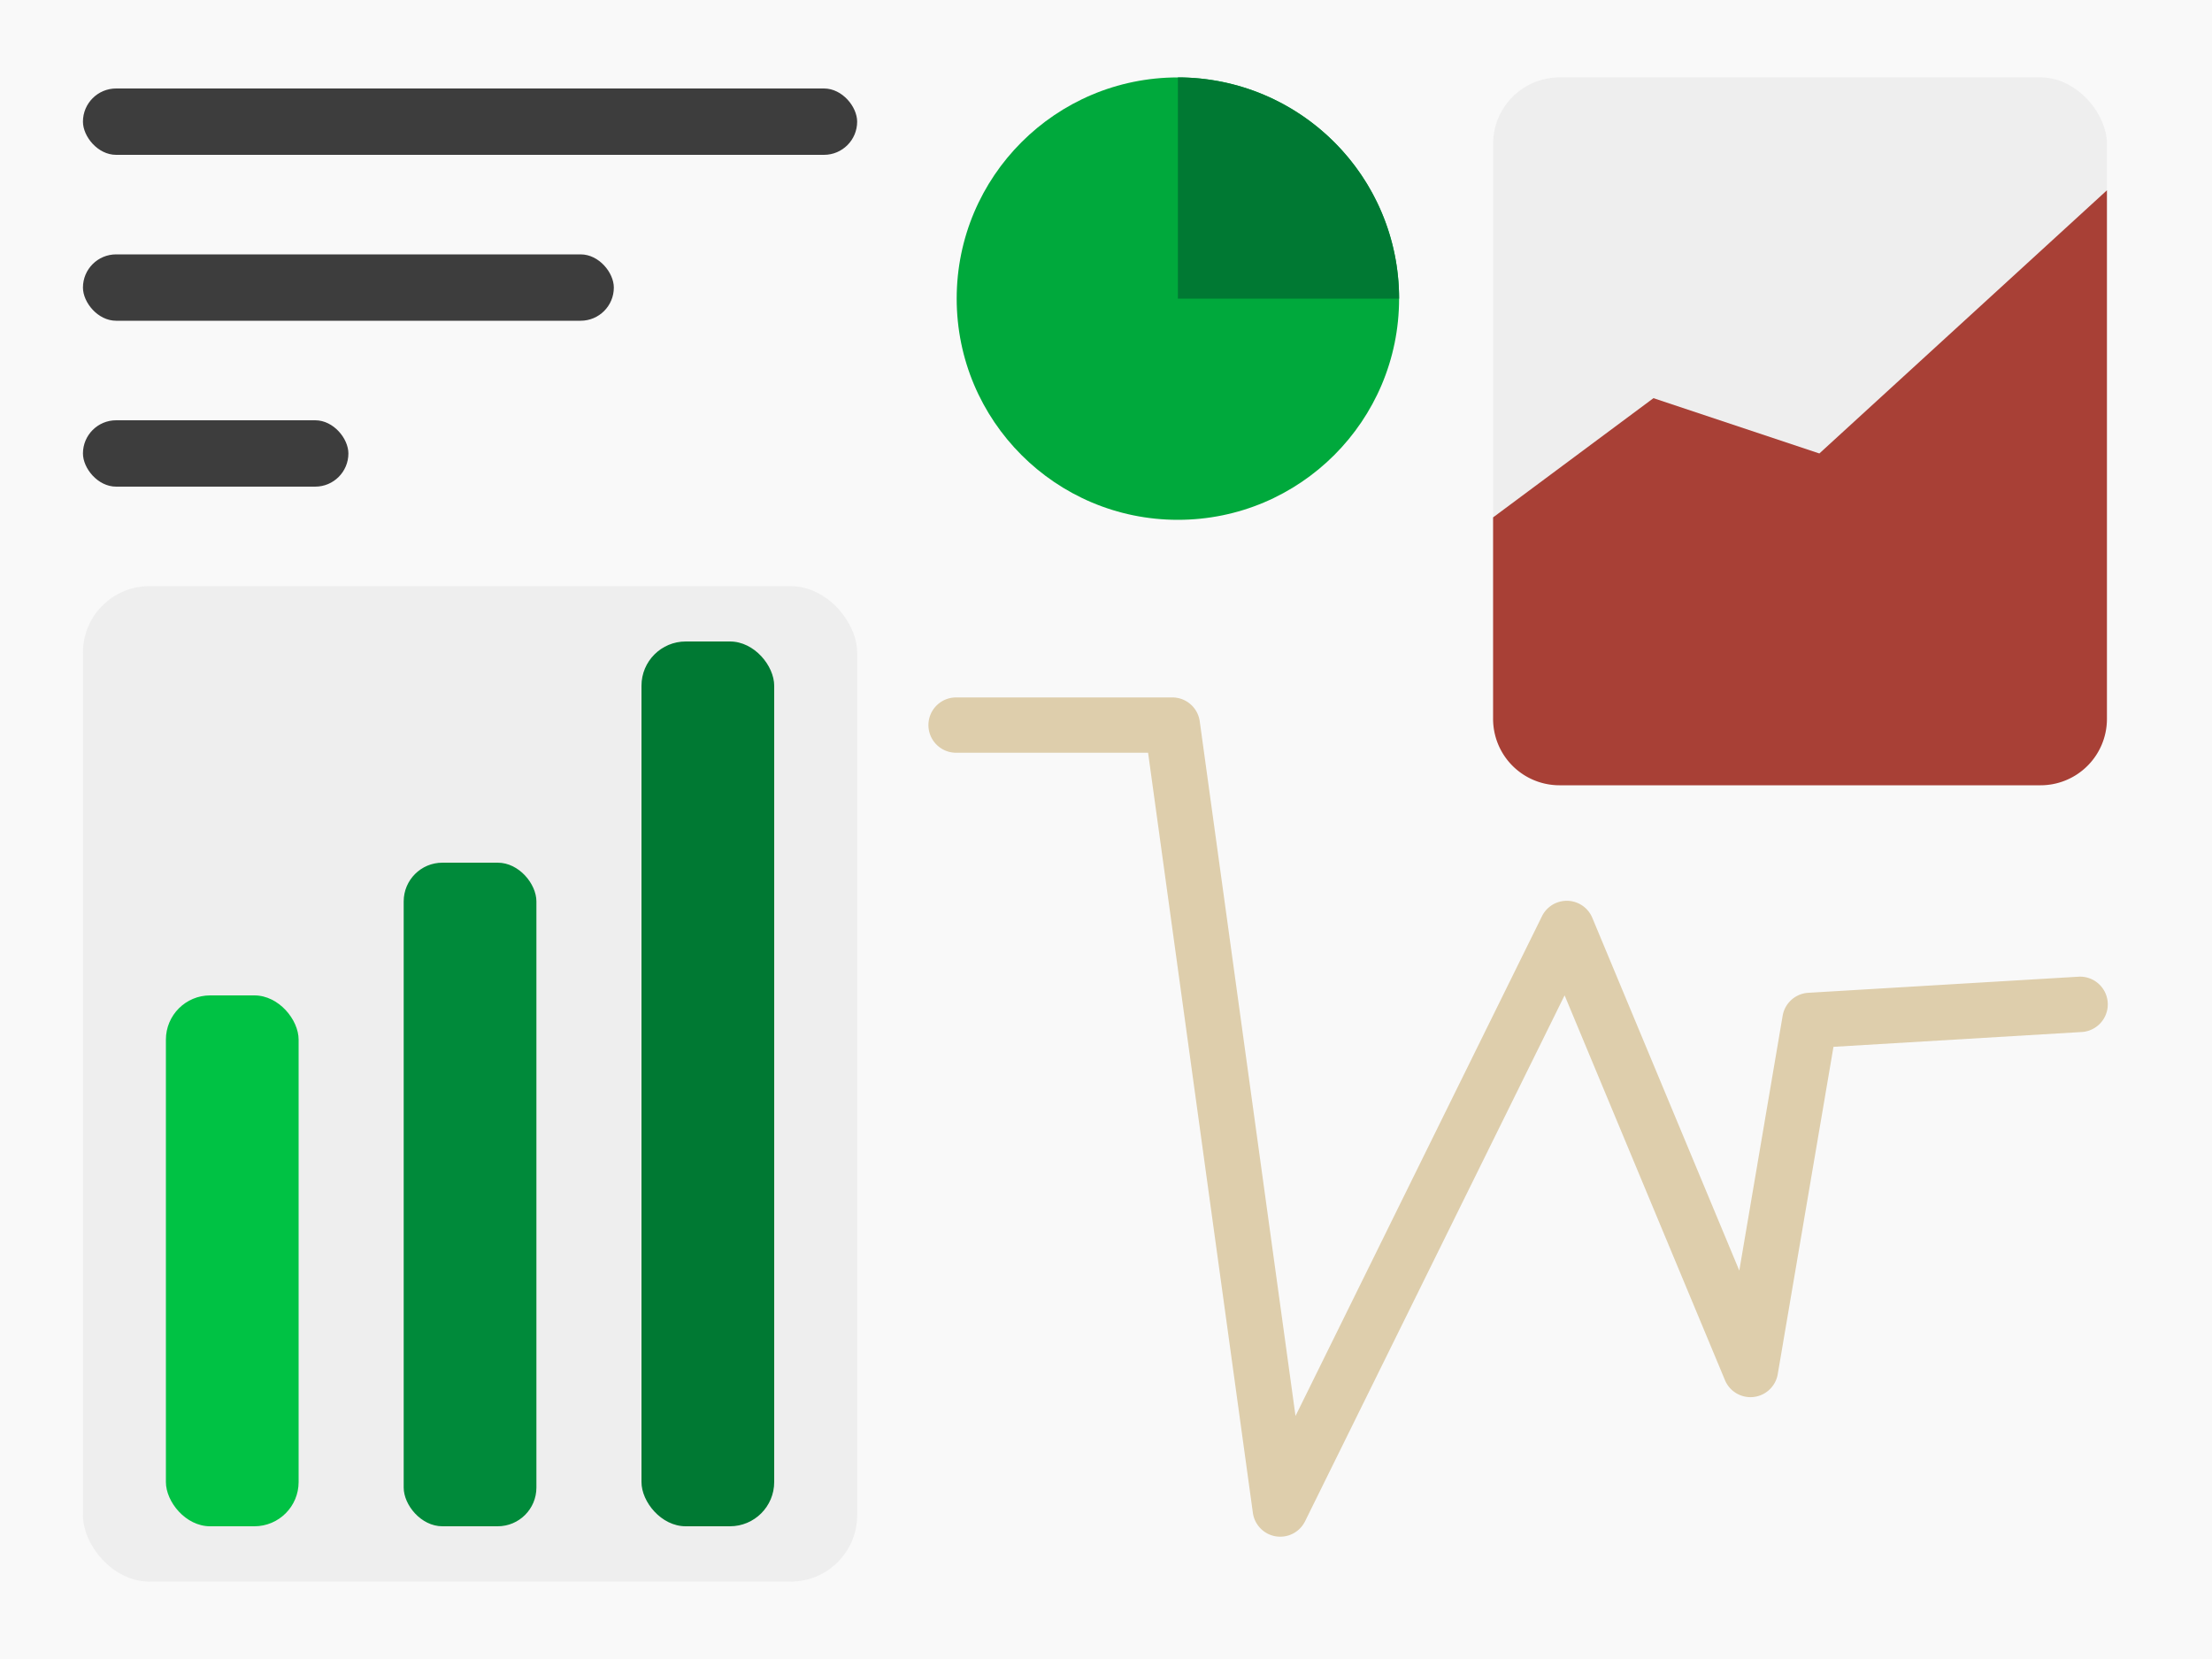 <svg xmlns="http://www.w3.org/2000/svg" viewBox="0 0 400 300"><title>analytical</title><g id="Layer_2" data-name="Layer 2"><g id="Layer_5" data-name="Layer 5"><g id="analytical"><rect width="400" height="300" fill="#e5e5e5" opacity="0.2"/><rect x="15" y="106" width="140" height="180" rx="12" fill="#e5e5e5" opacity="0.5"/><rect x="15" y="16" width="140" height="12" rx="6" fill="#3d3d3d"/><rect x="15" y="46" width="96" height="12" rx="6" fill="#3d3d3d"/><rect x="15" y="76" width="48" height="12" rx="6" fill="#3d3d3d"/><rect x="270" y="14" width="111" height="128" rx="12" fill="#e5e5e5" opacity="0.5"/><rect x="30" y="180" width="24" height="96" rx="8" fill="#00c244"/><rect x="73" y="156" width="24" height="120" rx="7" fill="#008a3a"/><rect x="116" y="116" width="24" height="160" rx="8" fill="#007933"/><circle cx="213" cy="54" r="40" fill="#00a93c"/><path d="M253,54H213V14A40,40,0,0,1,253,54Z" fill="#007933"/><path d="M381,34.41V130a12,12,0,0,1-12,12H282a12,12,0,0,1-12-12V93.56L299,72l30,10Z" fill="#a84036"/><path d="M231.51,277.88a5.49,5.49,0,0,1-.8-.06,5,5,0,0,1-4.15-4.25L207.61,136.12H172.89a5,5,0,0,1,0-10H212a5,5,0,0,1,4.95,4.31l17.32,125.62,44.57-90.37a5,5,0,0,1,9.1.29l26.58,63.79,7.84-46.08a5,5,0,0,1,4.63-4.15l48.86-2.91a5,5,0,1,1,.59,10l-44.89,2.68-10.08,59.2a5,5,0,0,1-9.54,1.08l-29-69.59L236,275.09A5,5,0,0,1,231.51,277.88Z" fill="#deceac"/></g></g></g></svg>